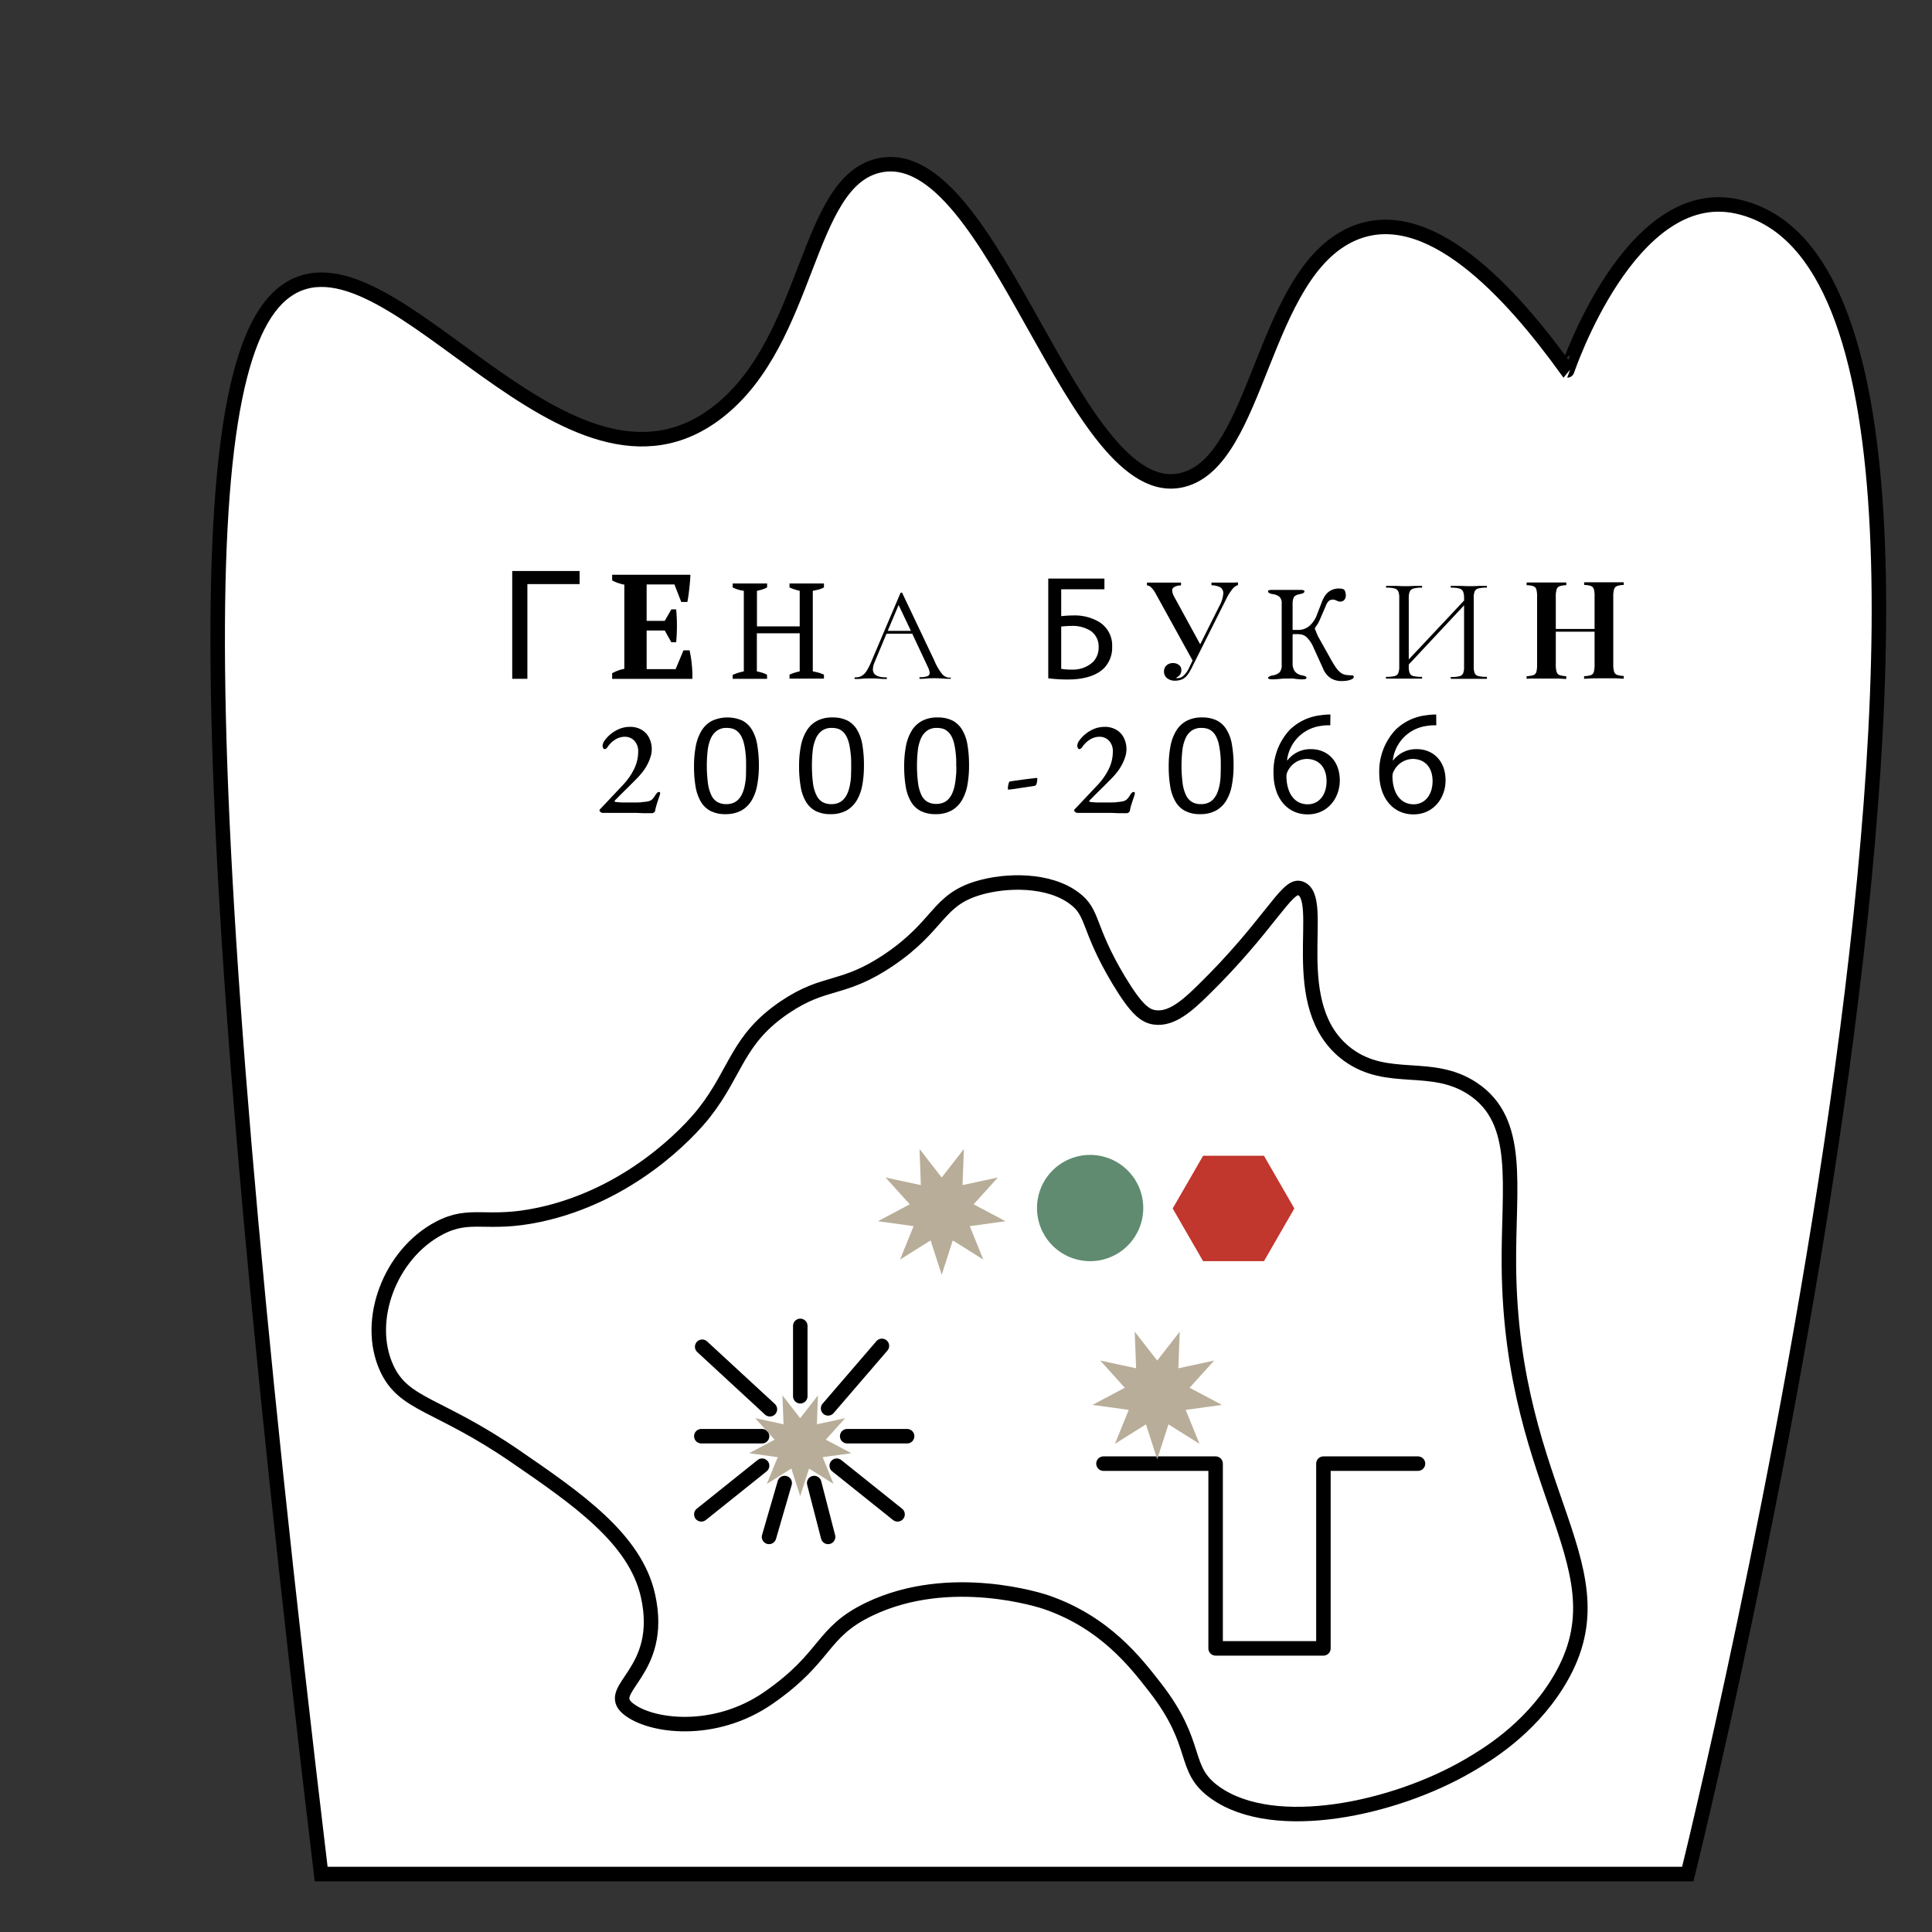 <svg id="Слой_1" data-name="Слой 1" xmlns="http://www.w3.org/2000/svg" viewBox="0 0 400 400"><rect x="0" y="0" width="400" height="400" fill="#333333" stroke="none"/><defs><style>.cls-1,.cls-2{fill:#fff;stroke:#000;stroke-width:3px;}.cls-1{stroke-miterlimit:10;}.cls-2{stroke-linecap:round;stroke-linejoin:round;}.cls-3{fill:#b8ad99;}.cls-4{fill:#608b70;}.cls-5{fill:#c1362d;}</style></defs><title>g20</title><path class="cls-1" d="M359.61,42.74C431.25,58.33,349.44,388,349.44,388H66.49C37.83,148.43,40.27,71.72,60,59.72c21.56-13.11,57.44,50.07,88.77,25.47,19-14.91,17.94-47.63,33.29-50.94,23.87-5.15,40.16,71,62.88,65.09,15.75-4.06,16.31-42.75,35.14-50.94,15.54-6.76,32.65,12,44.39,28.3C324.48,76.7,337.45,37.92,359.61,42.74Z"/><path class="cls-1" d="M222.45,186c-5.26-4-14.11-3.89-20-2.11-8.44,2.55-7.94,7.74-18.32,14.79-9.7,6.58-13.17,4.12-21.66,9.86-9.88,6.68-9.91,13.22-16.65,21.83-3.35,4.28-15.51,17.14-34.14,21.13-11.09,2.37-14.2-.7-20.82,2.81-10.07,5.34-15.3,19-10.83,28.88,3.56,7.84,10.52,7.23,26.65,18.31,12.77,8.77,24.85,17.06,27.48,28.87,3.55,15.95-9.2,19.2-4.16,23.36,4.55,3.77,17.9,5.58,29.14-2.23C171.38,343,169.84,338,180,333.14c16.72-8,35.75-1.72,36.64-1.41,12.11,4.19,18.42,12.39,22.49,17.61,9.45,12.13,5.41,16.83,12.49,21.83,12.3,8.69,37.09,3.34,52.46-5.64,3.67-2.14,12.34-7.33,18.32-16.9,14.89-23.84-9.61-38.61-10-86.62-.14-16.63,2.69-29.88-7.5-36.62-8.55-5.65-17.51-.94-25.81-7-13.51-9.93-4.05-32.84-10-34.51-2.72-.76-6.43,7.85-20,21.13-3.27,3.2-6.52,6.1-10,5.63-2-.27-3.8-1.6-7.5-7.75C225.07,192,226.5,189,222.45,186Z"/><polyline class="cls-2" points="228.46 303.03 251.68 303.03 251.68 341.28 274 341.28 274 303.03 293.58 303.03"/><line class="cls-2" x1="159.4" y1="291.77" x2="145.38" y2="278.83"/><line class="cls-2" x1="165.69" y1="289.08" x2="165.69" y2="274.51"/><line class="cls-2" x1="171.45" y1="291.59" x2="182.59" y2="278.65"/><line class="cls-2" x1="175.4" y1="297.35" x2="187.81" y2="297.35"/><line class="cls-2" x1="173.24" y1="303.46" x2="185.83" y2="313.53"/><line class="cls-2" x1="168.57" y1="307.05" x2="171.45" y2="318.2"/><line class="cls-2" x1="162.46" y1="307.05" x2="159.22" y2="318.2"/><line class="cls-2" x1="157.78" y1="303.46" x2="145.2" y2="313.53"/><line class="cls-2" x1="157.78" y1="297.35" x2="145.2" y2="297.35"/><polygon class="cls-3" points="239.59 281.69 244.25 275.71 243.97 283.29 251.38 281.69 246.29 287.32 253 290.87 245.49 291.9 248.34 298.93 241.92 294.9 239.59 302.12 237.26 294.9 230.84 298.93 233.69 291.9 226.18 290.87 232.88 287.32 227.8 281.69 235.22 283.29 234.93 275.71 239.59 281.69"/><path class="cls-4" d="M236.7,250.11a11,11,0,1,1-11-11,11,11,0,0,1,11,11"/><polygon class="cls-3" points="194.97 243.79 199.56 237.89 199.28 245.36 206.59 243.79 201.58 249.34 208.19 252.84 200.78 253.86 203.59 260.79 197.26 256.81 194.97 263.93 192.67 256.81 186.34 260.79 189.15 253.86 181.75 252.84 188.36 249.34 183.34 243.79 190.65 245.36 190.38 237.89 194.97 243.79"/><polygon class="cls-5" points="261.69 239.29 267.98 250.2 261.69 261.11 249.09 261.11 242.79 250.2 249.09 239.29 261.69 239.29"/><polygon class="cls-3" points="165.67 293.62 169.35 288.9 169.13 294.88 174.98 293.62 170.97 298.07 176.26 300.87 170.33 301.69 172.58 307.23 167.51 304.05 165.67 309.75 163.84 304.05 158.76 307.23 161.02 301.69 155.09 300.87 160.38 298.07 156.36 293.62 162.22 294.88 162 288.9 165.67 293.62"/><path d="M120,120.93H109.19v19.61h-3.14V118.22H120Z"/><path d="M142.93,119c0,.92-.12,1.88-.22,2.86s-.23,1.91-.4,2.77h-1.26L139.63,121h-5.75v7.54h3.75l1.36-2.37h1c.1,1,.16,2.13.16,3.36s-.06,2.38-.16,3.44h-1l-1.36-2.43h-3.75v8h6l1.63-3.9h1.26c.08.39.17.83.25,1.32s.15,1,.2,1.52.09,1.05.12,1.59,0,1,0,1.48H126.74v-1.17a9.93,9.93,0,0,1,1.17-.53,7.46,7.46,0,0,1,1.35-.37V121.05a11.19,11.19,0,0,1-1.31-.35,6.85,6.85,0,0,1-1.21-.54V119Z"/><path d="M158.82,140.54h-7.13v-.82A12.48,12.48,0,0,1,154,139V122.32a7.21,7.21,0,0,1-2.31-.7v-.82h7.13v.82a5.75,5.75,0,0,1-1,.42,7.7,7.7,0,0,1-1.1.28v7.36h8.85v-7.36a11.17,11.17,0,0,1-1.11-.31,8,8,0,0,1-1-.39v-.82h7.13v.82a4.94,4.94,0,0,1-1.11.44c-.41.1-.8.19-1.2.26V139c.43.08.85.17,1.24.28a7.75,7.75,0,0,1,1.07.4v.82h-7.13v-.82a10.39,10.39,0,0,1,2.11-.68v-7.89H156.7V139c.38.08.75.17,1.1.28a9.41,9.41,0,0,1,1,.4Z"/><path d="M196.85,140.37c0,.11,0,.17-.12.17-.35,0-.91,0-1.66-.06s-1.3-.06-1.64-.06-.93,0-1.57.06-1.07.06-1.39.06c-.07,0-.11-.06-.11-.17s0-.17.11-.17A4.35,4.35,0,0,0,192,140a.69.69,0,0,0,.48-.68,3.56,3.56,0,0,0-.37-1.21l-3.24-6.91h-5.33L181.12,137a4.19,4.19,0,0,0-.4,1.57c0,1.11.92,1.67,2.76,1.67.1,0,.15.05.15.17s0,.17-.15.17c-.33,0-.82,0-1.46-.06s-1.34-.06-1.86-.06-1.06,0-1.69.06-1,.06-1.41.06c-.1,0-.14-.06-.14-.17s0-.17.14-.17a2.79,2.79,0,0,0,1.34-.3,3.11,3.11,0,0,0,1-1,13.38,13.38,0,0,0,1.08-2.16l5.95-14a.25.25,0,0,1,.2-.08c.09,0,.15,0,.17.08l6.65,14a11.22,11.22,0,0,0,1.64,2.81,2.12,2.12,0,0,0,1.6.72C196.81,140.2,196.85,140.25,196.85,140.37Zm-13.06-9.76h4.8l-2.54-5.35Z"/><path d="M228.66,119.79V122h-8.95v5.57a23.61,23.61,0,0,1,2.55-.15,9.91,9.91,0,0,1,5.36,1.38,5.71,5.71,0,0,1,2.64,5.08,6.08,6.08,0,0,1-1.72,4.49c-1.69,1.66-4.49,2.31-7.33,2.31a30.14,30.14,0,0,1-4.18-.25V119.79Zm-8.95,18.68a11,11,0,0,0,2.24.16,6.08,6.08,0,0,0,4.37-1.6,4.27,4.27,0,0,0,1.14-3.05,3.88,3.88,0,0,0-1.69-3.39,7,7,0,0,0-3.94-1c-.62,0-1.45.06-2.12.12Z"/><path d="M256.31,120.58v.56a2.42,2.42,0,0,0-1.13.79,11.33,11.33,0,0,0-1.26,2l-6.43,12.83-.54.06-7.72-14a4.93,4.93,0,0,0-1-1.3,1.23,1.23,0,0,0-.76-.31v-.59l.87,0,1,0h2.41q.74,0,1.47,0l1.3,0v.59a2.58,2.58,0,0,0-1.54.42c-.39.28-.38.85,0,1.69l5.64,10.32-.62.73,4.4-8.79a6.59,6.59,0,0,0,.87-2.67,1.4,1.4,0,0,0-.64-1.32,3.87,3.87,0,0,0-1.81-.41v-.56l1.69,0,1.64,0q.7,0,1.2,0Zm-8.74,14.77.51.2-1.32,2.67c-.25.49-.47.88-.65,1.16a5.06,5.06,0,0,1-.59.73,2.66,2.66,0,0,1-1.05.64,3.93,3.93,0,0,1-1.15.18,2.59,2.59,0,0,1-1.69-.52A1.68,1.68,0,0,1,241,139a1.59,1.59,0,0,1,.53-1.25,1.92,1.92,0,0,1,1.3-.47,2,2,0,0,1,1.24.38,1.29,1.29,0,0,1,.51,1.09,1.44,1.44,0,0,1-.33,1,2,2,0,0,1-.8.59.58.58,0,0,0,.31.06,1.88,1.88,0,0,0,1.35-.57,5.45,5.45,0,0,0,1.1-1.6Z"/><path d="M277.76,141a4.18,4.18,0,0,1-2.24-.58,4.45,4.45,0,0,1-1.62-2.07l-2-4.39a6.12,6.12,0,0,0-1.13-1.77,2.37,2.37,0,0,0-1.21-.8,4.93,4.93,0,0,0-.87-.1h-.85a.19.19,0,0,0-.22.19,2.47,2.47,0,0,0,0,.34v5.58a2.8,2.8,0,0,0,.2,1.1,1.94,1.94,0,0,0,.62.85,2.69,2.69,0,0,0,1.12.48,2.72,2.72,0,0,1,.71.2.33.33,0,0,1,.22.31c0,.11-.07.19-.22.24a2.32,2.32,0,0,1-.59.07,8.57,8.57,0,0,1-1.17-.06l-.74-.1a6.58,6.58,0,0,0-.86,0c-.45,0-.85,0-1.2,0l-1.05.1a12,12,0,0,1-1.3.06,2.32,2.32,0,0,1-.59-.07c-.15-.05-.23-.13-.23-.24s.31-.4.93-.51a2.52,2.52,0,0,0,1.48-.66,2.24,2.24,0,0,0,.41-1.51V125a1.88,1.88,0,0,0-.41-1.39,2.74,2.74,0,0,0-1.48-.61c-.62-.11-.93-.3-.93-.56s.08-.19.23-.24a1.94,1.94,0,0,1,.59-.07q.76,0,1.26,0l.94,0h1.9l.66,0c.25,0,.62,0,1.13,0a1.9,1.9,0,0,1,.59.07c.15,0,.23.12.23.24a.42.42,0,0,1-.23.34,2.22,2.22,0,0,1-.7.22c-.7.13-1.12.36-1.28.69a3,3,0,0,0-.24,1.31v4.88a1.86,1.86,0,0,0,0,.42.13.13,0,0,0,.14.12h1a3.51,3.51,0,0,0,2.36-.85,5.56,5.56,0,0,0,1.5-2.2l1.08-2.79a5.79,5.79,0,0,1,.71-1.35,3.19,3.19,0,0,1,1.15-1,3.5,3.5,0,0,1,1.72-.38c.6,0,1,.13,1.12.4a2,2,0,0,1,.23,1,1.29,1.29,0,0,1-.35,1,1.09,1.09,0,0,1-.72.31,1.89,1.89,0,0,1-.83-.21,1.86,1.86,0,0,0-.78-.21,1.34,1.34,0,0,0-.79.24,2.71,2.71,0,0,0-.7,1.14l-1,2.31c-.17.42-.35.79-.52,1.12a7.45,7.45,0,0,1-.58.88.5.5,0,0,0-.12.34,1.31,1.31,0,0,0,.09.28,4.27,4.27,0,0,1,.24.58,8.57,8.57,0,0,0,.52,1.09l2.28,4.08c.47.85.88,1.52,1.22,2a4.06,4.06,0,0,0,1,1.08,2.31,2.31,0,0,0,1,.44,7.65,7.65,0,0,0,1.38.1.29.29,0,0,1,.23.1.41.41,0,0,1,.08.24.35.35,0,0,1-.07.21.61.61,0,0,1-.16.16,3,3,0,0,1-.94.35A6.33,6.33,0,0,1,277.76,141Z"/><path d="M307.86,140.35c0,.12,0,.19-.06.19-.66,0-1.17,0-1.54,0l-2.13,0-2.24,0c-.37,0-.87,0-1.48,0,0,0-.06-.07-.06-.19s0-.18.06-.18a6.73,6.73,0,0,0,1.75-.16,1.1,1.1,0,0,0,.76-.6,3.59,3.59,0,0,0,.2-1.37V125.33l-11.45,12.25V138a3.41,3.41,0,0,0,.2,1.37,1.06,1.06,0,0,0,.75.6,6.82,6.82,0,0,0,1.76.16s.06.06.06.18,0,.19-.06.19c-.64,0-1.14,0-1.51,0l-2.22,0-2.12,0c-.37,0-.89,0-1.54,0,0,0-.06-.07-.06-.19s0-.18.06-.18a6.8,6.8,0,0,0,1.74-.16,1.1,1.1,0,0,0,.77-.6,3.59,3.59,0,0,0,.2-1.37V123.79a3.44,3.44,0,0,0-.2-1.35,1.15,1.15,0,0,0-.76-.6,6.08,6.08,0,0,0-1.72-.17s-.06-.06-.06-.19,0-.18.06-.18l1.57,0c.86,0,1.55.06,2.06.06s1.35,0,2.25-.06l1.48,0s.06.06.06.18,0,.19-.06.19a6.21,6.21,0,0,0-1.74.18,1.19,1.19,0,0,0-.77.63,3.44,3.44,0,0,0-.2,1.37v12.68l11.45-12.19v-.49a3.63,3.63,0,0,0-.2-1.37,1.22,1.22,0,0,0-.76-.63,6.15,6.15,0,0,0-1.75-.18s-.06-.06-.06-.19,0-.18.06-.18l1.48,0c.9,0,1.65.06,2.24.06s1.22,0,2.13-.06l1.54,0s.06.06.06.18,0,.19-.06.19a6.16,6.16,0,0,0-1.73.17,1.11,1.11,0,0,0-.75.6,3.27,3.27,0,0,0-.2,1.35V138a3.41,3.41,0,0,0,.2,1.37,1.06,1.06,0,0,0,.75.6,6.66,6.66,0,0,0,1.73.16S307.86,140.23,307.86,140.35Z"/><path d="M316.07,140.54V140a5.59,5.59,0,0,0,1.4-.22,1,1,0,0,0,.62-.68,5.78,5.78,0,0,0,.15-1.52v-14a5.71,5.71,0,0,0-.15-1.53,1,1,0,0,0-.62-.68,4.53,4.53,0,0,0-1.4-.21v-.56l1.81,0q1.1,0,2.37,0t2.22,0l1.81,0v.56a4.36,4.36,0,0,0-1.37.21,1,1,0,0,0-.63.68,4.86,4.86,0,0,0-.17,1.53v14a4.91,4.91,0,0,0,.17,1.52,1,1,0,0,0,.63.68,5.39,5.39,0,0,0,1.37.22v.57c-.47,0-1.07-.07-1.81-.08h-4.59C317.14,140.47,316.54,140.5,316.07,140.54Zm4.49-9.76v-.56h11.13v.56Zm7.41,9.76V140a5.68,5.68,0,0,0,1.4-.22,1,1,0,0,0,.62-.68,5.78,5.78,0,0,0,.15-1.52v-14A5.71,5.71,0,0,0,330,122a1.05,1.05,0,0,0-.62-.68,4.58,4.58,0,0,0-1.4-.21v-.56l1.89,0q1.13,0,2.25,0c.83,0,1.61,0,2.33,0l1.73,0v.56a4.34,4.34,0,0,0-1.36.21,1.06,1.06,0,0,0-.64.68,5.18,5.18,0,0,0-.17,1.53v14a5.24,5.24,0,0,0,.17,1.52,1,1,0,0,0,.64.68,5.38,5.38,0,0,0,1.36.22v.57c-.43,0-1-.07-1.73-.08h-4.58C329.11,140.47,328.48,140.5,328,140.54Z"/><path d="M135.06,168.36l-.68,0-1.17,0-1.37-.06-1.29,0-1.48,0-1.86,0-1.64,0-.89,0a.88.88,0,0,1-.32-.17c-.16-.11-.24-.22-.24-.31a.36.36,0,0,1,.09-.26l.19-.19,4.57-4.85a13.68,13.68,0,0,0,2.3-3.27,8.27,8.27,0,0,0,.86-3.67,3.11,3.11,0,0,0-.79-2.21,2.64,2.64,0,0,0-2-.83,3.66,3.66,0,0,0-2,.61,5.13,5.13,0,0,0-1.54,1.5,1.18,1.18,0,0,1-.28.31.51.51,0,0,1-.36.14c-.1,0-.19-.07-.27-.22a1.08,1.08,0,0,1-.13-.56,2.07,2.07,0,0,1,.42-1,6.9,6.9,0,0,1,1.19-1.28,7.09,7.09,0,0,1,1.8-1.1,5.66,5.66,0,0,1,2.26-.45,4.58,4.58,0,0,1,2.42.61,4,4,0,0,1,1.55,1.66,5.24,5.24,0,0,1,.24,4.07,9.4,9.4,0,0,1-.77,1.75,9.71,9.71,0,0,1-1.08,1.55c-.24.3-.59.69-1.05,1.16l-1.47,1.48-1.48,1.46c-.47.46-.85.85-1.14,1.15a3,3,0,0,0-.44.5c0,.08.13.14.4.17s.72.07,1.14.09.88,0,1.37,0,1,0,1.5,0,1,0,1.46-.09a6.36,6.36,0,0,0,1.21-.17,1.58,1.58,0,0,0,.77-.42,3.77,3.77,0,0,0,.64-.87,2.92,2.92,0,0,1,.31-.4.55.55,0,0,1,.42-.22.22.22,0,0,1,.23.14.67.67,0,0,1,0,.28c-.06.22-.16.53-.29.9s-.26.78-.39,1.2a10.65,10.65,0,0,0-.31,1.2.7.7,0,0,1-.27.52A.8.8,0,0,1,135.06,168.36Z"/><path d="M157.12,158.5a21.39,21.39,0,0,1-.36,4.09,9.22,9.22,0,0,1-1.17,3.18,5.71,5.71,0,0,1-2.14,2.06,6.74,6.74,0,0,1-3.26.73,6.6,6.6,0,0,1-3.09-.66,5,5,0,0,1-2-1.92,9.15,9.15,0,0,1-1.09-3.13,24.49,24.49,0,0,1-.32-4.26,21.51,21.51,0,0,1,.36-4.08,9.56,9.56,0,0,1,1.17-3.18,5.61,5.61,0,0,1,2.13-2.06,7.66,7.66,0,0,1,6.35-.08,5.15,5.15,0,0,1,2,1.93,8.81,8.81,0,0,1,1.08,3.12A24.58,24.58,0,0,1,157.12,158.5Zm-2.65.18c0-1,0-1.84-.1-2.61a15.11,15.11,0,0,0-.31-2,6.57,6.57,0,0,0-.53-1.52,3.41,3.41,0,0,0-.77-1.05,2.76,2.76,0,0,0-1-.61,4.39,4.39,0,0,0-1.3-.18,3.35,3.35,0,0,0-2.07.6,4.09,4.09,0,0,0-1.26,1.65,8.84,8.84,0,0,0-.62,2.47,28.64,28.64,0,0,0,.06,6.74,8.34,8.34,0,0,0,.71,2.48,3.2,3.2,0,0,0,1.25,1.4,3.63,3.63,0,0,0,1.84.44,3.79,3.79,0,0,0,1.48-.27,3.07,3.07,0,0,0,1.1-.78,4.3,4.3,0,0,0,.76-1.21,8.4,8.4,0,0,0,.48-1.56,14.19,14.19,0,0,0,.25-1.86C154.45,160.1,154.47,159.4,154.47,158.68Z"/><path d="M178.87,158.5a21.43,21.43,0,0,1-.35,4.09,9.43,9.43,0,0,1-1.17,3.18,5.78,5.78,0,0,1-2.14,2.06,6.74,6.74,0,0,1-3.26.73,6.54,6.54,0,0,1-3.09-.66,5,5,0,0,1-2-1.92,8.75,8.75,0,0,1-1.09-3.13,24.42,24.42,0,0,1-.33-4.26,21.51,21.51,0,0,1,.36-4.08,9.57,9.57,0,0,1,1.18-3.18,5.61,5.61,0,0,1,2.13-2.06,6.59,6.59,0,0,1,3.25-.73,6.74,6.74,0,0,1,3.1.65,5.06,5.06,0,0,1,2,1.93,9,9,0,0,1,1.09,3.12A24.65,24.65,0,0,1,178.87,158.5Zm-2.64.18c0-1,0-1.84-.11-2.61a17,17,0,0,0-.3-2,7.07,7.07,0,0,0-.53-1.52,3.57,3.57,0,0,0-.77-1.05,2.93,2.93,0,0,0-1-.61,4.39,4.39,0,0,0-1.3-.18,3.36,3.36,0,0,0-2.08.6,4,4,0,0,0-1.25,1.65,8.5,8.5,0,0,0-.63,2.47,30.16,30.16,0,0,0,.06,6.74,8,8,0,0,0,.72,2.48,3.18,3.18,0,0,0,1.24,1.4,3.67,3.67,0,0,0,1.85.44,3.79,3.79,0,0,0,1.48-.27,3,3,0,0,0,1.09-.78,4.09,4.09,0,0,0,.76-1.21,8.4,8.4,0,0,0,.48-1.56,12.68,12.68,0,0,0,.25-1.86C176.21,160.1,176.23,159.4,176.23,158.68Z"/><path d="M200.63,158.5a22.27,22.27,0,0,1-.35,4.09,9.43,9.43,0,0,1-1.18,3.18,5.71,5.71,0,0,1-2.14,2.06,6.74,6.74,0,0,1-3.26.73,6.6,6.6,0,0,1-3.09-.66,5,5,0,0,1-2-1.92,9.15,9.15,0,0,1-1.09-3.13,25.51,25.51,0,0,1-.32-4.26,21.51,21.51,0,0,1,.36-4.08,9.56,9.56,0,0,1,1.17-3.18,5.57,5.57,0,0,1,2.14-2.06,6.58,6.58,0,0,1,3.24-.73,6.78,6.78,0,0,1,3.11.65,5.12,5.12,0,0,1,2,1.93,9,9,0,0,1,1.09,3.12A25.69,25.69,0,0,1,200.63,158.5Zm-2.65.18c0-1,0-1.84-.1-2.61a15.11,15.11,0,0,0-.31-2,6.58,6.58,0,0,0-.52-1.52,3.6,3.6,0,0,0-.78-1.05,2.76,2.76,0,0,0-1-.61,4.35,4.35,0,0,0-1.3-.18,3.35,3.35,0,0,0-2.07.6,4.09,4.09,0,0,0-1.26,1.65,8.84,8.84,0,0,0-.62,2.47,28.64,28.64,0,0,0,.06,6.74,8.34,8.34,0,0,0,.71,2.48A3.2,3.2,0,0,0,192,166a3.66,3.66,0,0,0,1.84.44,3.76,3.76,0,0,0,1.48-.27,3.07,3.07,0,0,0,1.1-.78,4.3,4.3,0,0,0,.76-1.21,8.4,8.4,0,0,0,.48-1.56,14.19,14.19,0,0,0,.25-1.86C198,160.1,198,159.4,198,158.68Z"/><path d="M208.84,163.48a.15.15,0,0,1-.17-.17,3.85,3.85,0,0,1,.13-1c.08-.33.19-.51.32-.53l2.71-.38q1.35-.18,2.7-.33a.3.3,0,0,1,.16,0,.12.12,0,0,1,.07.12,3.56,3.56,0,0,1-.13,1c-.08.31-.24.49-.46.52-.85.14-1.71.26-2.58.39S209.8,163.39,208.84,163.48Z"/><path d="M233.34,168.36l-.68,0-1.17,0-1.37-.06-1.29,0-1.48,0-1.86,0-1.64,0-.89,0a.88.88,0,0,1-.32-.17c-.16-.11-.24-.22-.24-.31a.4.4,0,0,1,.08-.26l.2-.19,4.57-4.85a13.36,13.36,0,0,0,2.29-3.27,8.14,8.14,0,0,0,.86-3.67,3.11,3.11,0,0,0-.78-2.21,2.64,2.64,0,0,0-2-.83,3.66,3.66,0,0,0-2,.61,5.13,5.13,0,0,0-1.54,1.5,1.18,1.18,0,0,1-.28.31.54.54,0,0,1-.37.14c-.09,0-.18-.07-.26-.22a1.08,1.08,0,0,1-.13-.56,2.07,2.07,0,0,1,.42-1,6.57,6.57,0,0,1,1.19-1.28,6.92,6.92,0,0,1,1.8-1.1,5.66,5.66,0,0,1,2.26-.45,4.58,4.58,0,0,1,2.42.61,4,4,0,0,1,1.55,1.66,5.24,5.24,0,0,1,.24,4.07,9.44,9.44,0,0,1-.78,1.75,9.66,9.66,0,0,1-1.07,1.55c-.24.3-.59.69-1.05,1.16l-1.47,1.48-1.48,1.46c-.47.46-.85.85-1.14,1.15a3,3,0,0,0-.44.5c0,.08.13.14.4.17s.71.07,1.14.09.88,0,1.37,0,1,0,1.5,0,1,0,1.45-.09a6.36,6.36,0,0,0,1.22-.17,1.58,1.58,0,0,0,.77-.42,3.77,3.77,0,0,0,.64-.87,2.29,2.29,0,0,1,.31-.4.55.55,0,0,1,.42-.22.22.22,0,0,1,.23.14.54.54,0,0,1,0,.28,9.15,9.15,0,0,1-.28.9q-.19.57-.39,1.2a8.86,8.86,0,0,0-.31,1.2.7.7,0,0,1-.27.52A.8.8,0,0,1,233.34,168.36Z"/><path d="M255.4,158.5a21.39,21.39,0,0,1-.36,4.09,9.22,9.22,0,0,1-1.17,3.18,5.71,5.71,0,0,1-2.14,2.06,6.74,6.74,0,0,1-3.26.73,6.6,6.6,0,0,1-3.09-.66,5,5,0,0,1-2-1.92,8.94,8.94,0,0,1-1.09-3.13,24.49,24.49,0,0,1-.32-4.26,21.51,21.51,0,0,1,.36-4.08,9.56,9.56,0,0,1,1.17-3.18,5.61,5.61,0,0,1,2.13-2.06,6.62,6.62,0,0,1,3.25-.73,6.71,6.71,0,0,1,3.1.65,5.06,5.06,0,0,1,2,1.93,8.62,8.62,0,0,1,1.09,3.12A24.58,24.58,0,0,1,255.4,158.5Zm-2.65.18c0-1,0-1.84-.1-2.61a16.87,16.87,0,0,0-.31-2,6.57,6.57,0,0,0-.53-1.52,3.41,3.41,0,0,0-.77-1.05,2.84,2.84,0,0,0-1-.61,4.39,4.39,0,0,0-1.3-.18,3.4,3.4,0,0,0-2.08.6,4,4,0,0,0-1.25,1.65,8.5,8.5,0,0,0-.62,2.47,28.64,28.64,0,0,0,.06,6.74,8.06,8.06,0,0,0,.71,2.48,3.2,3.2,0,0,0,1.25,1.4,3.63,3.63,0,0,0,1.84.44,3.79,3.79,0,0,0,1.48-.27,3.16,3.16,0,0,0,1.1-.78,4.54,4.54,0,0,0,.76-1.21,8.4,8.4,0,0,0,.48-1.56,12.73,12.73,0,0,0,.24-1.86C252.73,160.1,252.75,159.4,252.75,158.68Z"/><path d="M275.42,150.17a9.43,9.43,0,0,0-2,.13,8.12,8.12,0,0,0-6.95,7.11h.09a6,6,0,0,1,4.83-2.31c3.54,0,6,2.55,6,6.46,0,3.66-2.49,7.05-6.65,7.05s-7.07-3.32-7.07-8.53a12.57,12.57,0,0,1,3.38-9,10.92,10.92,0,0,1,6.4-3,13.36,13.36,0,0,1,2-.15Zm-.77,11.55c0-2.87-1.63-4.59-4.12-4.59a4.47,4.47,0,0,0-3.88,2.46,2.36,2.36,0,0,0-.31,1.2c.06,3.3,1.57,5.73,4.4,5.73C273.08,166.52,274.65,164.58,274.65,161.72Z"/><path d="M297.37,150.17a9.4,9.4,0,0,0-2,.13,8.13,8.13,0,0,0-7,7.11h.09a6,6,0,0,1,4.83-2.31c3.54,0,6,2.55,6,6.46,0,3.66-2.5,7.05-6.65,7.05s-7.08-3.32-7.08-8.53a12.58,12.58,0,0,1,3.39-9,10.89,10.89,0,0,1,6.4-3,13.36,13.36,0,0,1,2-.15Zm-.77,11.55c0-2.87-1.63-4.59-4.13-4.59a4.45,4.45,0,0,0-3.87,2.46,2.27,2.27,0,0,0-.31,1.2c.06,3.3,1.57,5.73,4.4,5.73C295,166.52,296.6,164.58,296.6,161.72Z"/></svg>